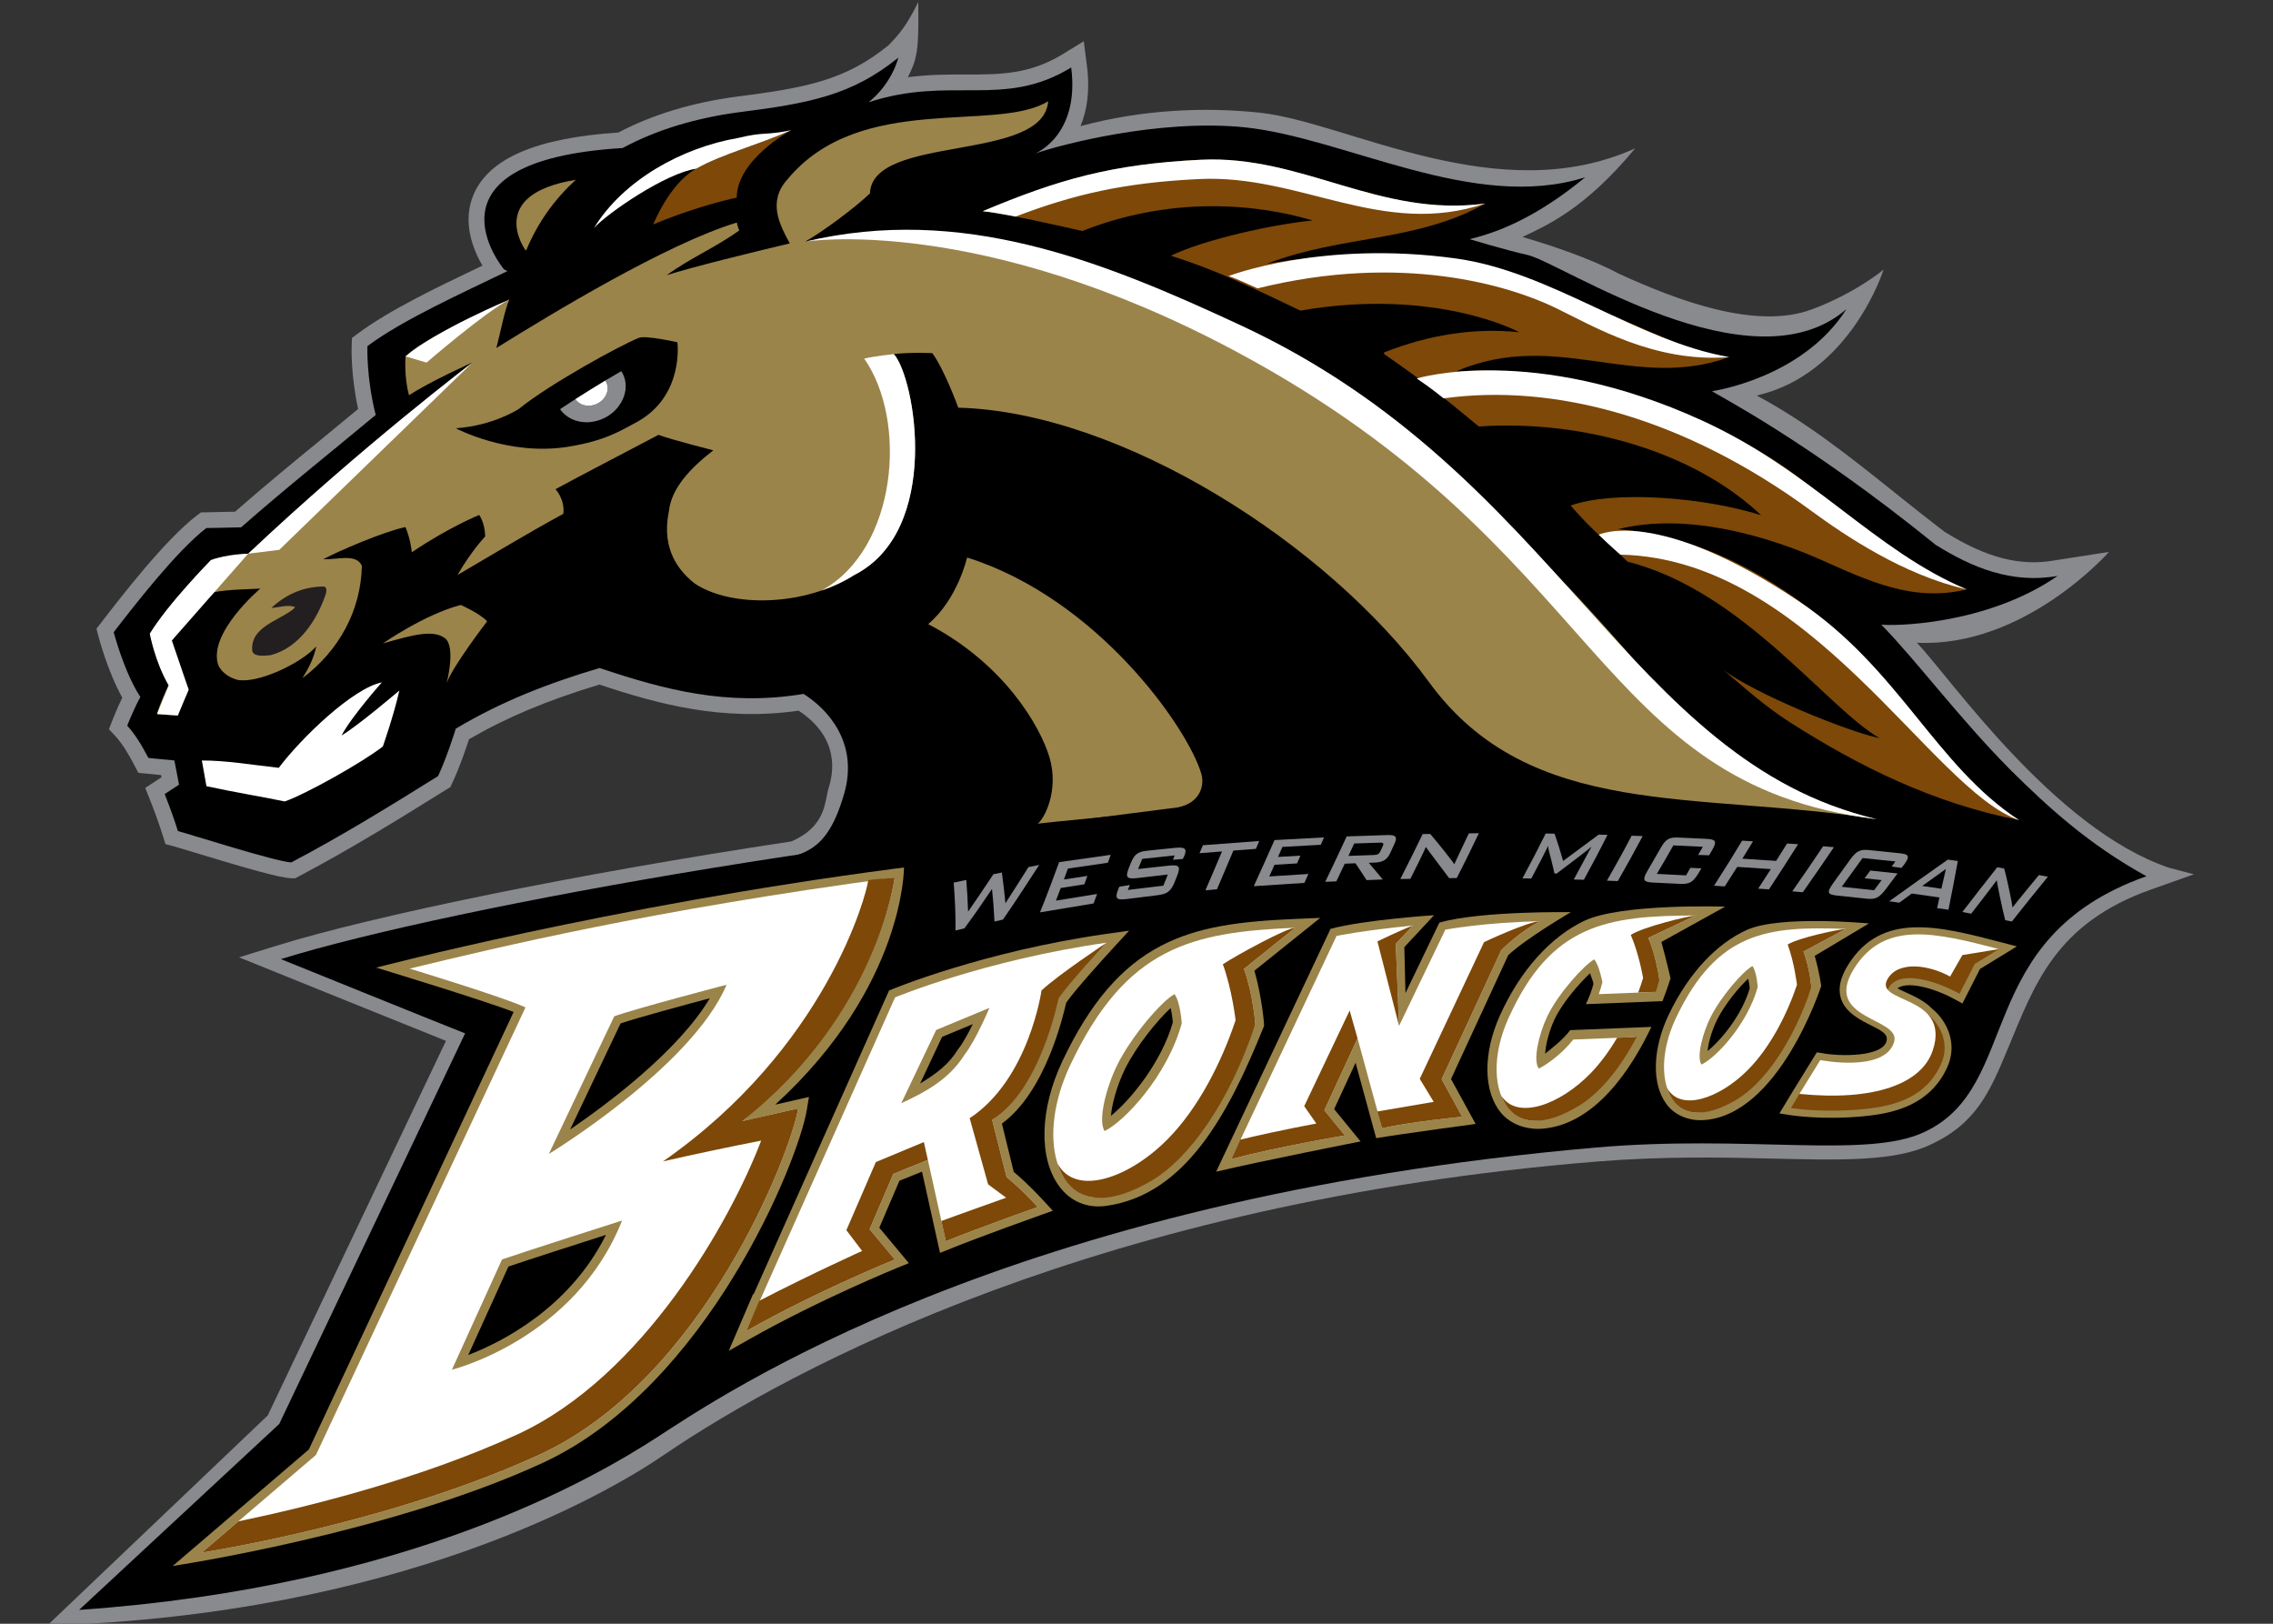 <?xml version="1.0" encoding="UTF-8" standalone="no"?>
<!-- Created with Inkscape (http://www.inkscape.org/) -->

<svg
   xmlns:dc="http://purl.org/dc/elements/1.1/"
   xmlns:cc="http://creativecommons.org/ns#"
   xmlns:rdf="http://www.w3.org/1999/02/22-rdf-syntax-ns#"
   xmlns:svg="http://www.w3.org/2000/svg"
   xmlns="http://www.w3.org/2000/svg"
   version="1.1"
   width="280"
   height="200"
   id="svg2"
   xml:space="preserve"><rect width="100%" height="100%" fill="#333333" stroke="none"/><defs
     id="defs6"><clipPath
       id="clipPath644"><path
         d="m 273.989,546 64.61,0 0,45.588 -64.61,0 0,-45.588 z"
         id="path646" /></clipPath><clipPath
       id="clipPath850"><path
         d="m 449,544 72,0 0,48.001 -72,0 0,-48.001 z"
         id="path852" /></clipPath></defs><g
     transform="matrix(1.25,0,0,-1.25,-473.965,810)"
     id="g10"><g
       transform="matrix(3.333,0,0,3.333,-1126.907,-1325.334)"
       id="g5146"><g
         transform="translate(515.986,566.41)"
         id="g854"><path
           d="M 0,0 C -3.386,1.155 -6.451,5.608 -7.439,6.647 -4.252,6.498 -1.76,9.332 -1.76,9.332 L -3.361,9.083 c -1.023,-0.185 -2.03,0.076 -3.261,0.845 -0.504,0.383 -1.003,0.782 -1.486,1.168 -1.273,1.02 -2.588,2.07 -4.068,2.86 2.785,0.639 3.751,3.722 3.751,3.722 -10e-4,0 -0.81,-0.685 -2.116,-1.174 -1.652,-0.618 -3.978,0.26 -5.714,1.055 -0.818,0.44 -1.948,0.821 -2.846,1.085 0.708,0.339 1.844,0.82 3.332,2.62 -4.049,-1.834 -8.507,0.776 -11.093,1.053 -1.598,0.171 -3.452,0.104 -5.308,-0.397 0.185,0.443 0.288,1.028 0.189,1.794 l -0.092,0.716 -0.615,-0.378 c -0.993,-0.608 -1.87,-0.607 -2.886,-0.605 -0.52,0.001 -1.082,0.001 -1.7,-0.081 0.103,0.219 0.205,0.385 0.267,0.783 0.065,0.416 0.039,1.441 0.039,1.441 0,0 -0.132,-0.29 -0.35,-0.636 -0.219,-0.346 -0.533,-0.647 -0.533,-0.647 -1.252,-1.014 -2.385,-1.25 -4.499,-1.516 -1.312,-0.176 -2.481,-0.533 -3.484,-1.059 -2.417,-0.16 -3.818,-0.759 -4.279,-1.83 -0.349,-0.811 -0.016,-1.63 0.26,-2.105 l -0.116,-0.056 c -1.235,-0.59 -2.634,-1.259 -3.562,-1.949 l -0.179,-0.133 -0.009,-0.223 c -0.002,-0.037 -0.032,-0.849 0.19,-1.878 l -1.076,-0.888 c -0.854,-0.699 -1.663,-1.363 -2.562,-2.148 l -0.856,-0.018 -0.153,-0.003 c -0.002,0 -0.124,-0.093 -0.124,-0.093 -0.938,-0.721 -2.212,-2.371 -2.824,-3.164 l -0.14,-0.181 0.057,-0.222 c 0.012,-0.046 0.272,-1.04 0.706,-1.816 C -60.66,4.697 -60.784,4.38 -60.79,4.363 l -0.106,-0.272 0.199,-0.215 c 0.166,-0.178 0.357,-0.472 0.553,-0.85 L -60.027,2.8 -59.774,2.776 -59.353,2.735 -59.341,2.67 -59.503,2.564 -59.823,2.355 -59.681,2 c 0.141,-0.354 0.276,-0.73 0.379,-1.06 l 0.077,-0.247 0.25,-0.065 c 0.074,-0.02 0.315,-0.093 0.593,-0.178 1.6,-0.486 2.53,-0.752 2.86,-0.764 l 0.125,-0.005 0.111,0.058 c 1.5,0.79 2.922,1.666 4.368,2.569 l 0.117,0.072 0.058,0.124 c 0.207,0.436 0.401,1.006 0.493,1.29 1.11,0.646 2.313,1.15 3.855,1.616 1.744,-0.579 3.636,-1.094 5.891,-0.771 1.238,-0.816 1.02,-1.861 0.892,-2.27 -0.13,-0.414 -0.061,-1.141 -1.107,-1.596 -6.395,-0.965 -12.375,-2.2 -15.217,-3.082 l -1.112,-0.345 c 0,0 4.727,-1.913 6.117,-2.469 l -5.27,-11.075 -6.521,-6.212 c 10.399,0.329 16.507,3.867 18.22,5.035 3.806,2.595 12.976,7.5 27.614,8.685 1.918,0.155 3.647,0.125 5.174,0.087 2.018,-0.049 3.611,-0.088 4.658,0.403 1.38,0.633 1.775,1.572 2.315,2.867 0.778,1.869 1.398,3.683 4.226,4.685 L 0.751,-0.199 0,0 z"
           id="path856"
           style="fill:#898a8e;fill-opacity:1;fill-rule:nonzero;stroke:none" /></g><path
         d="m 482.473,587.519 c 0,0 1.329,0.526 1.068,2.545 -1.999,-1.225 -3.546,-0.229 -5.99,-1.028 0.71,0.572 0.878,1.318 0.878,1.318 -1.361,-1.102 -2.6,-1.348 -4.735,-1.616 -1.18,-0.159 -2.37,-0.49 -3.416,-1.055 -6.197,-0.377 -3.507,-3.587 -3.507,-3.587 l 0.101,-0.052 c -1.303,-0.633 -3.078,-1.428 -4.139,-2.217 0,0 -0.038,-0.924 0.245,-2.035 -1.446,-1.203 -2.595,-2.108 -3.98,-3.323 -0.405,-0.011 -1.028,-0.021 -1.028,-0.021 -0.88,-0.677 -2.147,-2.312 -2.739,-3.079 0,0 0.305,-1.178 0.788,-1.915 -0.203,-0.372 -0.388,-0.849 -0.388,-0.849 0.215,-0.231 0.428,-0.572 0.626,-0.954 l 0.768,-0.074 0.138,-0.716 -0.425,-0.278 c 0.163,-0.407 0.298,-0.795 0.391,-1.093 0.326,-0.085 2.907,-0.91 3.353,-0.927 1.479,0.778 2.893,1.649 4.339,2.551 0.268,0.567 0.524,1.402 0.524,1.402 1.339,0.801 2.731,1.343 4.252,1.794 1.89,-0.633 3.767,-1.142 6.031,-0.766 0.711,-0.446 1.645,-1.449 1.195,-2.972 -0.592,-2.006 -1.37,-1.781 -3.176,-2.167 -0.214,-0.199 -1.177,-2.243 -1.192,-2.492 20.415,6.195 25.185,-1.133 42.877,2.241 -1.722,0.952 -2.896,2.035 -3.992,3.116 -1.554,1.566 -2.769,3.217 -3.848,4.325 0.277,-0.048 3.079,-0.039 5.216,1.438 -1.357,-0.245 -2.547,0.254 -3.609,0.92 -3.799,3.08 -6.399,4.392 -6.608,4.541 10e-4,0 2.668,0.375 3.972,2.426 -2.813,-2.435 -8.435,1.384 -9.438,1.604 -0.566,0.123 -1.706,0.465 -1.706,0.465 1.23,0.289 2.35,0.951 3.422,1.83 -3.3,-1.048 -7.118,1.181 -10.091,1.478 -2.523,0.251 -5.442,-0.519 -6.177,-0.778"
         id="path860"
         style="fill:#000000;fill-opacity:1;fill-rule:nonzero;stroke:none" /><path
         d="m 501.38,571.144 c -2.73,3.264 -5.382,6.127 -9.339,9.102 -3.985,2.941 -11.904,5.455 -16.367,4.67 0.477,0.26 1.49,1.012 1.917,1.426 0.072,1.761 5.137,0.901 5.27,2.726 -1.522,-0.95 -5.551,0.29 -7.708,-2.31 -0.601,-0.663 -0.225,-1.353 0.068,-1.894 -1.178,-0.282 -2.871,-0.694 -3.638,-0.941 0.686,0.505 1.446,0.818 2.143,1.324 0,0 -0.058,0.143 -0.071,0.233 -2.091,-0.637 -5.459,-2.684 -7.11,-3.709 0.112,0.41 0.239,1.109 0.383,1.431 -0.96,-0.482 -2.61,-1.202 -3.067,-1.679 0,0 -0.053,-0.585 0.102,-1.15 0.614,0.406 1.879,0.973 1.879,0.973 -0.012,-0.01 -6.635,-5.655 -6.636,-5.656 -0.373,-0.055 -0.72,-0.073 -1.102,-0.19 -0.556,-0.596 -1.265,-1.357 -1.805,-2.176 0.194,-0.738 0.297,-1.05 0.558,-1.526 -0.091,-0.171 -0.278,-0.592 -0.345,-0.848 0,0 0.429,-0.046 0.616,-0.042 0.086,0.329 0.26,0.597 0.319,0.762 -0.165,0.433 -0.522,1.08 -0.498,1.454 0.278,0.428 0.91,1.076 1.247,1.428 0.462,0.084 0.981,0.084 1.369,0.106 0,0 -1.585,-1.342 -1.235,-2.28 0.112,-0.215 0.319,-0.35 0.554,-0.417 0.607,-0.124 1.898,0.493 2.336,0.988 -0.071,-0.344 -0.221,-0.638 -0.407,-0.938 1.091,0.818 1.728,2.013 1.756,3.319 -0.162,0.373 -0.713,0.182 -1.144,0.195 0.484,0.257 1.781,0.813 2.431,0.952 0,0 0.14,-0.298 0.19,-0.745 1.095,0.74 1.991,1.102 1.991,1.102 -0.001,-10e-4 0.169,-0.215 0.178,-0.635 0,0 -0.412,-0.429 -0.818,-1.139 1.166,0.68 2.031,1.211 3.128,1.808 0.056,0.424 -0.23,0.729 -0.23,0.729 0.678,0.373 2.367,1.245 3.044,1.606 0.417,-0.154 1.622,-0.456 1.621,-0.457 -0.713,-0.552 -1.241,-1.138 -1.313,-1.8 -0.187,-0.906 0.094,-1.614 0.766,-2.14 1.088,-0.722 3.259,-0.672 4.71,0.252 2.592,1.313 1.813,5.814 1.175,6.533 0.532,0.061 1.138,0.027 1.138,0.027 0.369,-0.507 0.767,-1.612 0.767,-1.612 4.797,-0.124 10.924,-4.01 13.92,-8.115 2.996,-4.104 7.904,-3.209 13.229,-4.05 -2.709,0.654 -5.221,2.342 -5.972,3.303"
         id="path864"
         style="fill:#9b844a;fill-opacity:1;fill-rule:nonzero;stroke:none" /><path
         d="m 495.785,586.041 c -2.032,-1.145 -4.281,-0.932 -6.454,-1.781 7.004,1.236 11.156,-2.553 13.666,-2.758 -2.794,-1.015 -5.1,0.829 -8.045,-0.407 -0.001,-0.006 -0.002,-0.013 -0.003,-0.019 2.32,0.19 7.018,-0.693 10.338,-3.312 1.637,-1.403 2.958,-2.404 4.734,-3.131 -1.603,-0.383 -2.903,0.254 -4.348,0.893 -1.445,0.637 -3.892,1.411 -5.964,0.887 2.752,-0.207 5.286,-1.805 6.942,-3.491 1.178,-1.181 1.972,-2.876 3.359,-3.967 0.478,-0.484 1.013,-0.783 1.558,-1.143 -2.546,0.506 -4.707,1.573 -6.793,2.904 -0.698,0.447 -1.311,0.992 -1.956,1.544 0.913,-0.701 3.671,-1.827 4.624,-2.024 -1.573,0.909 -4.065,4.37 -7.449,5.216 -0.763,0.733 -1.007,0.888 -1.687,1.661 1.249,0.449 3.894,0.261 5.632,-0.285 -1.998,1.903 -5.336,2.83 -8.345,2.622 -1.083,0.901 -1.657,1.35 -2.805,2.146 0.003,0.016 0.006,0.032 0.009,0.048 1.299,0.509 2.657,0.736 3.987,0.593 0.007,0.009 -2.474,1.332 -6.465,0.639 -1.329,0.627 -2.372,1.161 -3.832,1.623 1.006,0.488 3.053,0.933 4.19,1.042 -0.884,0.266 -3.635,0.941 -6.809,-0.311 -0.607,0.14 -2.314,0.525 -2.946,0.584 2.217,0.93 3.8,1.394 6.454,1.522 3,0.145 5.269,-1.713 8.408,-1.295"
         id="path868"
         style="fill:#7d4808;fill-opacity:1;fill-rule:nonzero;stroke:none" /><g
         transform="translate(461.498,574.486)"
         id="g870"><path
           d="m 0,0 c -0.247,-0.719 -0.757,-1.568 -1.625,-1.796 -0.179,-0.019 -0.522,-0.058 -0.546,0.136 -0.057,0.685 0.739,0.863 1.198,1.212 0.023,0.022 0.049,0.046 0.071,0.068 -0.173,0.096 -0.498,-0.011 -0.702,-0.019 0.416,0.389 0.928,0.629 1.54,0.632 C 0.016,0.232 0.045,0.145 0,0"
           id="path872"
           style="fill:#231f20;fill-opacity:1;fill-rule:nonzero;stroke:none" /></g><g
         transform="translate(463.16,571.885)"
         id="g874"><path
           d="M 0,0 C 0,0 -0.892,-1.002 -1.192,-1.569 -0.71,-1.287 0.517,-0.24 0.517,-0.24 0.352,-0.976 0.029,-1.894 0.029,-1.894 -0.599,-2.384 -2.284,-3.32 -2.872,-3.52 c -0.532,0.114 -1.532,0.28 -2.315,0.451 -0.043,0.225 -0.136,0.76 -0.136,0.76 0.701,0.003 1.427,-0.122 2.274,-0.217 C -2.382,-1.64 -0.851,-0.166 0,0"
           id="path876"
           style="fill:#ffffff;fill-opacity:1;fill-rule:nonzero;stroke:none" /></g><path
         d="m 463.189,573.036 c 0,0 1.238,0.864 2.304,1.138 0,0 0.569,-0.25 0.779,-0.484 0,0 -1.021,-1.327 -1.198,-1.83 0,0 0.289,1.097 -0.059,1.339 -0.347,0.242 -0.897,0.106 -1.826,-0.163"
         id="path880"
         style="fill:#9b844a;fill-opacity:1;fill-rule:nonzero;stroke:none" /><path
         d="m 487.389,569.182 c 0.093,-0.302 0.002,-0.853 -0.697,-0.993 -0.812,-0.104 -3.391,-0.433 -4.205,-0.537 0.287,0.174 0.692,1.073 0.415,2.007 -0.276,0.935 -1.348,2.781 -3.59,3.949 0.872,0.732 1.151,1.969 1.151,1.969 3.862,-1.215 6.535,-5.052 6.926,-6.395"
         id="path884"
         style="fill:#9b844a;fill-opacity:1;fill-rule:nonzero;stroke:none" /><path
         d="m 471.898,581.94 c 0,0 -0.939,0.214 -1.139,0.131 -0.547,-0.218 -2.622,-1.353 -3.538,-2.092 -0.007,-0.006 -0.011,-0.009 -0.011,-0.009 0,0 -0.748,-0.495 -1.864,-0.572 0,0 1.557,-0.831 3.322,-0.546 1.062,0.172 1.511,0.447 2.025,0.727 1.414,0.77 1.205,2.361 1.205,2.361"
         id="path888"
         style="fill:#000000;fill-opacity:1;fill-rule:nonzero;stroke:none" /><g
         transform="translate(475.674,584.916)"
         id="g890"><path
           d="M 0,0 C 0,0 5.137,0.837 12.795,-3.277 23.667,-9.12 23.287,-16.035 31.678,-17.075 24.28,-15.311 22.325,-6.869 12.888,-2.478 8.75,-0.552 4.63,1.097 0,0"
           id="path892"
           style="fill:#ffffff;fill-opacity:1;fill-rule:nonzero;stroke:none" /></g><g
         transform="translate(456.299,573.324)"
         id="g894"><path
           d="M 0,0 C 0,0 0.142,-0.808 0.558,-1.526 L 0.213,-2.374 0.829,-2.416 1.148,-1.654 0.651,-0.2 2.908,2.366 c 0,0 -0.636,-0.011 -1.102,-0.19 C 1.806,2.176 0.523,0.871 0,0"
           id="path896"
           style="fill:#ffffff;fill-opacity:1;fill-rule:nonzero;stroke:none" /></g><g
         transform="translate(459.206,575.69)"
         id="g898"><path
           d="M 0,0 0.921,0.114 6.636,5.656 C 6.636,5.656 3.364,3.177 0,0"
           id="path900"
           style="fill:#ffffff;fill-opacity:1;fill-rule:nonzero;stroke:none" /></g><g
         transform="translate(463.861,581.523)"
         id="g902"><path
           d="m 0,0 0.619,-0.183 c 0,0 1.744,1.504 2.449,1.862 C 3.068,1.679 0.899,0.774 0,0"
           id="path904"
           style="fill:#ffffff;fill-opacity:1;fill-rule:nonzero;stroke:none" /></g><path
         d="m 471.183,585.425 c 0,0 0.468,1.171 1.216,1.615 0.747,0.444 1.874,0.728 2.864,1.17 0,0 -1.606,-0.864 -1.611,-1.995 0,0 -1.05,-0.202 -2.469,-0.79"
         id="path908"
         style="fill:#7d4808;fill-opacity:1;fill-rule:evenodd;stroke:none" /><g
         transform="translate(475.263,588.21)"
         id="g910"><path
           d="m 0,0 c -0.819,-0.166 -0.766,-0.035 -1.572,-0.23 -1.656,-0.284 -3.394,-1.245 -4.26,-2.662 0.402,0.445 2.13,1.626 3.022,1.753 C -2.063,-0.713 -0.967,-0.432 0,0"
           id="path912"
           style="fill:#ffffff;fill-opacity:1;fill-rule:nonzero;stroke:none" /></g><path
         d="m 512.992,566.709 c -0.701,0.064 -1.426,0.13 -2.087,0.248 -6.493,1.173 -14.146,1.604 -22.131,1.246 -9.355,-0.42 -23.52,-2.921 -28.601,-4.499 0,0 4.62,-1.87 5.448,-2.195 l -5.496,-11.548 -5.917,-5.497 c 9.749,0.678 15.234,3.908 17.068,5.09 1.833,1.181 10.303,7.059 27.786,8.58 4.457,0.388 7.995,-0.344 9.691,0.452 2.941,1.349 1.394,5.73 6.579,7.568 0,0 -1.414,0.471 -2.34,0.555"
         id="path916"
         style="fill:#000000;fill-opacity:1;fill-rule:evenodd;stroke:none" /><g
         transform="translate(480.067,565.965)"
         id="g918"><path
           d="M 0,0 C 0.126,0.027 0.246,0.052 0.373,0.08 0.397,-0.235 0.416,-0.53 0.426,-0.858 0.7,-0.467 0.93,-0.117 1.174,0.248 1.259,0.266 1.34,0.282 1.424,0.299 1.466,-0.004 1.5,-0.291 1.53,-0.61 1.777,-0.23 1.987,0.108 2.211,0.459 2.319,0.481 2.421,0.501 2.528,0.523 2.185,0 1.859,-0.515 1.456,-1.093 1.372,-1.112 1.29,-1.131 1.206,-1.15 1.191,-0.816 1.167,-0.512 1.133,-0.187 0.871,-0.576 0.619,-0.945 0.315,-1.354 0.227,-1.374 0.142,-1.394 0.054,-1.414 0.06,-0.924 0.036,-0.473 0,0"
           id="path920"
           style="fill:#898a8e;fill-opacity:1;fill-rule:nonzero;stroke:none" /></g><g
         transform="translate(483.185,566.571)"
         id="g922"><path
           d="M 0,0 C 0.525,0.075 1.002,0.143 1.525,0.216 1.496,0.137 1.47,0.061 1.441,-0.018 1.036,-0.076 0.667,-0.13 0.259,-0.19 0.22,-0.3 0.181,-0.404 0.141,-0.513 c 0.239,0.037 0.455,0.07 0.694,0.106 -0.03,-0.084 -0.06,-0.164 -0.09,-0.248 -0.237,-0.037 -0.462,-0.073 -0.698,-0.11 -0.048,-0.127 -0.092,-0.244 -0.142,-0.373 0.419,0.068 0.8,0.13 1.218,0.197 C 1.087,-1.037 1.052,-1.127 1.017,-1.222 0.475,-1.311 -0.02,-1.393 -0.567,-1.485 -0.35,-0.956 -0.179,-0.482 0,0"
           id="path924"
           style="fill:#898a8e;fill-opacity:1;fill-rule:nonzero;stroke:none" /></g><g
         transform="translate(485.64,566.667)"
         id="g926"><path
           d="M 0,0 C -0.04,-0.101 -0.079,-0.198 -0.12,-0.3 0.196,-0.265 0.484,-0.232 0.8,-0.198 1.085,-0.17 1.143,-0.214 1.038,-0.49 1.011,-0.556 0.986,-0.62 0.96,-0.686 0.846,-0.964 0.738,-1.038 0.449,-1.075 0.132,-1.114 -0.157,-1.15 -0.475,-1.189 c -0.29,-0.033 -0.342,0.019 -0.227,0.306 0.006,0.014 0.026,0.049 0.031,0.062 0,0 0.201,0.033 0.308,0.049 0,0 -0.038,-0.087 -0.062,-0.146 0.362,0.044 0.691,0.083 1.052,0.126 0.044,0.111 0.087,0.217 0.131,0.329 -0.317,-0.037 -0.606,-0.069 -0.923,-0.106 -0.287,-0.031 -0.339,0.021 -0.231,0.296 0.021,0.052 0.041,0.102 0.062,0.155 0.112,0.268 0.211,0.33 0.494,0.361 C 0.441,0.272 0.71,0.299 0.99,0.328 1.259,0.353 1.341,0.305 1.239,0.073 1.235,0.064 1.201,-0.003 1.201,-0.003 L 0.909,-0.026 c 0,0 0.032,0.075 0.052,0.128 C 0.632,0.068 0.33,0.035 0,0"
           id="path928"
           style="fill:#898a8e;fill-opacity:1;fill-rule:nonzero;stroke:none" /></g><g
         transform="translate(487.851,565.769)"
         id="g930"><path
           d="m 0,0 c -0.116,-0.011 -0.226,-0.021 -0.341,-0.031 0.179,0.41 0.331,0.773 0.49,1.149 C -0.076,1.1 -0.291,1.084 -0.516,1.066 -0.482,1.146 -0.449,1.222 -0.415,1.302 0.157,1.345 0.678,1.384 1.249,1.427 1.217,1.348 1.186,1.274 1.153,1.195 0.924,1.178 0.715,1.162 0.486,1.144 0.328,0.77 0.177,0.408 0,0"
           id="path932"
           style="fill:#898a8e;fill-opacity:1;fill-rule:nonzero;stroke:none" /></g><g
         transform="translate(489.553,567.223)"
         id="g934"><path
           d="M 0,0 C 0.502,0.027 0.96,0.052 1.463,0.079 1.431,0.005 1.401,-0.065 1.368,-0.139 0.979,-0.161 0.624,-0.181 0.235,-0.202 0.191,-0.302 0.148,-0.398 0.103,-0.498 0.328,-0.485 0.542,-0.472 0.767,-0.46 0.732,-0.538 0.699,-0.612 0.665,-0.69 0.44,-0.703 0.225,-0.716 0,-0.73 -0.052,-0.846 -0.103,-0.958 -0.155,-1.075 0.236,-1.051 0.611,-1.026 1.002,-1.002 0.962,-1.091 0.924,-1.177 0.884,-1.266 0.37,-1.299 -0.099,-1.329 -0.613,-1.363 -0.387,-0.872 -0.196,-0.439 0,0"
           id="path936"
           style="fill:#898a8e;fill-opacity:1;fill-rule:nonzero;stroke:none" /></g><g
         transform="translate(491.687,567.331)"
         id="g938"><path
           d="M 0,0 C 0.417,0.014 0.798,0.026 1.216,0.041 1.441,0.046 1.505,-0.008 1.423,-0.195 1.376,-0.299 1.331,-0.398 1.282,-0.502 1.191,-0.691 1.065,-0.761 0.841,-0.773 0.777,-0.775 0.716,-0.777 0.652,-0.78 0.796,-0.947 0.926,-1.102 1.066,-1.273 0.904,-1.279 0.75,-1.285 0.588,-1.292 0.477,-1.119 0.374,-0.963 0.259,-0.794 0.152,-0.798 0.05,-0.802 -0.057,-0.806 -0.14,-0.982 -0.218,-1.146 -0.306,-1.328 -0.417,-1.333 -0.523,-1.337 -0.634,-1.342 -0.4,-0.859 -0.201,-0.434 0,0 M 0.222,-0.209 C 0.165,-0.333 0.11,-0.452 0.052,-0.576 c 0.256,0.009 0.489,0.017 0.746,0.027 0.105,0.004 0.155,0.021 0.198,0.11 0.025,0.053 0.048,0.104 0.073,0.158 0.039,0.088 0.003,0.1 -0.102,0.097 C 0.715,-0.193 0.474,-0.201 0.222,-0.209"
           id="path940"
           style="fill:#898a8e;fill-opacity:1;fill-rule:nonzero;stroke:none" /></g><g
         transform="translate(493.933,567.401)"
         id="g942"><path
           d="m 0,0 c 0.076,0.001 0.148,0.002 0.224,0.003 0.218,-0.25 0.687,-0.84 0.711,-0.896 0.049,0.116 0.323,0.685 0.431,0.913 0.1,0.002 0.196,0.003 0.296,0.005 C 1.457,-0.41 1.251,-0.828 1.009,-1.3 0.933,-1.301 0.86,-1.302 0.784,-1.304 0.575,-1.018 0.114,-0.423 0.095,-0.382 0.055,-0.486 -0.231,-1.067 -0.363,-1.324 -0.463,-1.326 -0.56,-1.327 -0.66,-1.329 -0.416,-0.853 -0.209,-0.433 0,0"
           id="path944"
           style="fill:#898a8e;fill-opacity:1;fill-rule:nonzero;stroke:none" /></g><g
         transform="translate(497.572,567.418)"
         id="g946"><path
           d="M 0,0 C 0.089,-0.002 0.173,-0.004 0.262,-0.006 0.356,-0.277 0.435,-0.53 0.514,-0.813 0.881,-0.541 1.21,-0.297 1.565,-0.034 1.653,-0.036 1.738,-0.038 1.826,-0.04 1.605,-0.483 1.384,-0.901 1.128,-1.368 1.027,-1.365 0.93,-1.363 0.829,-1.361 0.987,-1.072 1.31,-0.462 1.355,-0.391 1.293,-0.451 0.63,-0.955 0.324,-1.184 0.302,-1.183 0.281,-1.183 0.259,-1.183 0.206,-0.944 0.152,-0.73 0.09,-0.498 0.078,-0.456 0.072,-0.414 0.075,-0.362 0.053,-0.417 -0.27,-1.042 -0.427,-1.332 -0.515,-1.33 -0.6,-1.328 -0.688,-1.326 -0.435,-0.856 -0.217,-0.439 0,0"
           id="path948"
           style="fill:#898a8e;fill-opacity:1;fill-rule:nonzero;stroke:none" /></g><g
         transform="translate(500.113,567.352)"
         id="g950"><path
           d="M 0,0 C 0.11,-0.004 0.214,-0.007 0.325,-0.011 0.089,-0.456 -0.142,-0.874 -0.41,-1.341 -0.519,-1.336 -0.623,-1.333 -0.731,-1.329 -0.464,-0.862 -0.233,-0.445 0,0"
           id="path952"
           style="fill:#898a8e;fill-opacity:1;fill-rule:nonzero;stroke:none" /></g><g
         transform="translate(501.345,567.066)"
         id="g954"><path
           d="m 0,0 c -0.161,-0.286 -0.314,-0.55 -0.488,-0.843 0.297,-0.015 0.568,-0.028 0.865,-0.043 0.058,0.098 0.127,0.222 0.127,0.222 L 0.831,-0.678 C 0.799,-0.731 0.769,-0.782 0.736,-0.836 0.577,-1.095 0.468,-1.148 0.202,-1.138 c -0.278,0.013 -0.543,0.026 -0.82,0.04 -0.266,0.016 -0.303,0.074 -0.152,0.336 0.14,0.237 0.271,0.464 0.405,0.701 0.146,0.253 0.247,0.303 0.517,0.293 C 0.437,0.219 0.697,0.207 0.983,0.193 1.253,0.178 1.296,0.123 1.151,-0.133 1.126,-0.176 1.082,-0.25 1.058,-0.292 l -0.325,0.009 c 0.049,0.085 0.091,0.156 0.139,0.242 C 0.577,-0.028 0.295,-0.014 0,0"
           id="path956"
           style="fill:#898a8e;fill-opacity:1;fill-rule:nonzero;stroke:none" /></g><g
         transform="translate(503.379,567.206)"
         id="g958"><path
           d="M 0,0 C 0.109,-0.007 0.213,-0.013 0.322,-0.02 0.217,-0.194 0.115,-0.36 0.007,-0.533 c 0.337,-0.022 0.661,-0.043 0.999,-0.065 0.11,0.174 0.215,0.34 0.323,0.514 0.11,-0.007 0.215,-0.014 0.325,-0.021 -0.284,-0.454 -0.555,-0.872 -0.86,-1.335 -0.109,0.007 -0.211,0.014 -0.319,0.021 0.13,0.199 0.248,0.38 0.375,0.578 -0.337,0.022 -0.659,0.043 -0.995,0.065 -0.124,-0.195 -0.243,-0.382 -0.369,-0.577 -0.107,0.007 -0.209,0.013 -0.316,0.021 0.289,0.45 0.559,0.881 0.83,1.332"
           id="path960"
           style="fill:#898a8e;fill-opacity:1;fill-rule:nonzero;stroke:none" /></g><g
         transform="translate(505.774,567.04)"
         id="g962"><path
           d="M 0,0 C 0.108,-0.009 0.211,-0.018 0.319,-0.027 0.012,-0.482 -0.277,-0.899 -0.601,-1.36 -0.706,-1.351 -0.807,-1.343 -0.913,-1.333 -0.591,-0.872 -0.304,-0.454 0,0"
           id="path964"
           style="fill:#898a8e;fill-opacity:1;fill-rule:nonzero;stroke:none" /></g><g
         transform="translate(506.94,566.692)"
         id="g966"><path
           d="m 0,0 c -0.207,-0.288 -0.407,-0.563 -0.616,-0.85 0.324,-0.035 0.633,-0.068 0.957,-0.102 0.075,0.101 0.147,0.198 0.223,0.3 -0.173,0.018 -0.33,0.034 -0.503,0.053 0.057,0.077 0.111,0.151 0.168,0.229 C 0.502,-0.399 0.762,-0.426 1.034,-0.455 0.917,-0.612 0.805,-0.762 0.688,-0.919 0.491,-1.178 0.379,-1.227 0.124,-1.202 c -0.306,0.032 -0.599,0.064 -0.905,0.096 -0.254,0.03 -0.282,0.091 -0.095,0.354 0.174,0.239 0.339,0.467 0.51,0.707 0.187,0.257 0.297,0.305 0.558,0.281 C 0.51,0.203 0.8,0.173 1.118,0.14 1.37,0.111 1.408,0.052 1.226,-0.198 L 1.151,-0.291 0.86,-0.252 c 0.038,0.051 0.074,0.099 0.111,0.151 C 0.638,-0.066 0.334,-0.035 0,0"
           id="path968"
           style="fill:#898a8e;fill-opacity:1;fill-rule:nonzero;stroke:none" /></g><g
         transform="translate(509.462,566.646)"
         id="g970"><path
           d="M 0,0 C 0.1,-0.014 0.195,-0.028 0.295,-0.041 0.206,-0.535 0.117,-0.987 0.018,-1.483 c -0.114,0.016 -0.222,0.032 -0.336,0.048 0.024,0.107 0.046,0.209 0.069,0.315 -0.276,0.04 -0.541,0.078 -0.817,0.117 -0.125,-0.092 -0.244,-0.18 -0.369,-0.271 -0.101,0.014 -0.198,0.028 -0.299,0.042 C -1.143,-0.807 -0.602,-0.422 0,0 m -0.191,-0.861 c 0.045,0.197 0.089,0.386 0.133,0.583 -0.241,-0.172 -0.461,-0.329 -0.7,-0.502 0.195,-0.028 0.373,-0.053 0.567,-0.081"
           id="path972"
           style="fill:#898a8e;fill-opacity:1;fill-rule:nonzero;stroke:none" /></g><g
         transform="translate(510.923,566.42)"
         id="g974"><path
           d="m 0,0 c 0.069,-0.013 0.134,-0.025 0.203,-0.038 0.095,-0.325 0.247,-1.088 0.248,-1.152 0.083,0.115 0.588,0.724 0.78,0.959 0.09,-0.016 0.176,-0.032 0.265,-0.05 -0.372,-0.454 -0.705,-0.868 -1.064,-1.323 -0.067,0.013 -0.13,0.025 -0.197,0.038 -0.092,0.341 -0.248,1.132 -0.251,1.181 -0.073,-0.108 -0.568,-0.746 -0.755,-0.988 -0.089,0.017 -0.173,0.032 -0.262,0.049 C -0.682,-0.868 -0.359,-0.454 0,0"
           id="path976"
           style="fill:#898a8e;fill-opacity:1;fill-rule:nonzero;stroke:none" /></g><path
         d="m 478.598,566.414 -0.31,-0.041 c -8.424,-1.108 -15.295,-2.921 -15.295,-2.921 0,0 3.165,-0.962 4.063,-1.311 l -6.056,-12.936 -4.025,-3.443 c 0,0 6.465,0.971 10.954,3.054 4.857,2.254 7.549,8.925 7.796,10.431 l 0.063,0.381 -0.996,-0.226 c 3.829,3.499 3.806,7.012 3.806,7.012 m -8.38,-4.612 c 0.508,0.172 1.864,0.538 2.638,0.744 -0.924,-1.551 -3,-3.106 -4.129,-3.879 l 1.491,3.135 z m -3.316,-7.187 c 0.593,0.201 2.073,0.676 2.884,0.936 -1.087,-2.176 -3.105,-3.18 -4.072,-3.552 l 1.188,2.616 z"
         id="path980"
         style="fill:#9b844a;fill-opacity:1;fill-rule:nonzero;stroke:none" /><path
         d="m 490.905,564.923 -0.753,-0.032 c -1.64,-0.071 -2.874,-0.229 -3.957,-0.794 -1.178,-0.614 -2.103,-1.697 -2.913,-3.407 -0.671,-1.417 -0.709,-2.868 -0.098,-3.698 0.335,-0.456 0.832,-0.663 1.399,-0.583 2.343,0.331 3.616,2.73 4.642,5.273 l 0.017,0.041 0.002,0.043 c 0.002,0.041 -0.068,0.84 -0.285,1.596 l 1.946,1.561 z m -4.358,-3.09 c -0.344,-1.2 -1.265,-2.304 -1.83,-2.763 0.028,0.349 0.179,0.906 0.419,1.392 0.332,0.67 0.952,1.434 1.346,1.795 0.033,-0.139 0.056,-0.3 0.065,-0.424"
         id="path984"
         style="fill:#9b844a;fill-opacity:1;fill-rule:nonzero;stroke:none" /><path
         d="m 498.317,565.092 c 0,0 -2.649,0.043 -3.889,-0.308 l -1.003,-2.084 -0.034,1.358 0.88,0.944 c 0,0 -2.074,-0.135 -3.062,-0.404 l -3.382,-7.179 c 1.349,0.32 4.271,0.895 4.271,0.895 l -0.782,0.955 0.634,1.371 0.609,-2.23 c 0.789,0.133 2.94,0.421 2.94,0.421 l -0.727,1.328 1.692,3.662 c 0.55,0.514 1.853,1.271 1.853,1.271"
         id="path988"
         style="fill:#9b844a;fill-opacity:1;fill-rule:nonzero;stroke:none" /><g
         transform="translate(475.469,559.29)"
         id="g990"><path
           d="m 0,0 c -0.211,-1.286 -2.78,-7.996 -7.649,-10.238 -4.429,-2.039 -9.984,-2.894 -9.984,-2.894 l 3.375,2.887 6.195,13.232 c -0.656,0.305 -3.425,1.146 -3.425,1.146 2.605,0.628 7.163,1.734 14.342,2.693 0,0 -0.455,-3.793 -4.509,-7.203 L 0,0 z m -2.117,3.656 c 0,0 -2.735,-0.715 -3.322,-0.934 l -1.934,-4.069 c 0,0 4.227,2.569 5.256,5.003 m -3.09,-6.971 c 0,0 -2.847,-0.907 -3.55,-1.15 l -1.481,-3.26 c 0,0 3.641,0.9 5.031,4.41"
           id="path992"
           style="fill:#ffffff;fill-opacity:1;fill-rule:nonzero;stroke:none" /></g><path
         d="m 483.394,562.414 c 0.211,0.317 1.05,1.25 1.368,1.595 l 0.492,0.536 -0.699,-0.099 c -3.605,-0.515 -6.284,-1.623 -6.31,-1.634 l -0.09,-0.037 -0.041,-0.093 -3.959,-8.877 -0.023,-0.012 c 0,0 -0.036,-0.085 -0.036,-0.085 l -0.383,-0.893 -0.296,-0.692 0.632,0.357 c 2.068,1.168 4.341,2.092 4.364,2.102 l 0.328,0.133 -0.232,0.279 -0.641,0.768 0.595,1.389 0.667,0.269 0.469,-2.115 0.064,-0.287 0.26,0.105 c 0.972,0.393 2.69,1.004 2.707,1.01 l 0.369,0.131 -0.272,0.294 c -0.429,0.465 -0.753,0.747 -0.885,0.856 l -0.349,1.427 c 1.3,0.949 1.814,3.204 1.901,3.573 m -3.671,-1.01 0.909,0.377 c -0.132,-0.266 -0.291,-0.561 -0.433,-0.741 l -0.008,-0.011 -0.008,-0.011 c -0.257,-0.409 -0.574,-0.667 -1.108,-0.992 l 0.648,1.378 z"
         id="path996"
         style="fill:#9b844a;fill-opacity:1;fill-rule:nonzero;stroke:none" /><g
         transform="translate(473.935,552.708)"
         id="g998"><path
           d="m 0,0 4.399,9.864 c 0,0 2.636,1.101 6.253,1.618 0,0 -1.209,-1.285 -1.428,-1.649 0,0 -0.525,-2.674 -1.954,-3.588 L 7.698,4.551 c 0,0 0.374,-0.289 0.92,-0.881 0,0 -1.729,-0.614 -2.717,-1.014 L 5.369,5.058 4.348,4.647 3.646,3.009 4.391,2.115 C 4.391,2.115 2.106,1.189 0,0 M 6.451,8.166 C 6.784,8.59 7.189,9.554 7.189,9.554 L 5.614,8.901 4.582,6.735 c 0.716,0.332 1.411,0.704 1.869,1.431"
           id="path1000"
           style="fill:#ffffff;fill-opacity:1;fill-rule:nonzero;stroke:none" /></g><path
         d="m 478.282,557.355 1.021,0.412 -0.118,0.528 -1.419,-0.591 -0.872,-2.014 0.466,-0.614 c 0,0 -1.436,-0.645 -3.043,-1.474 l -0.383,-0.894 c 2.106,1.19 4.392,2.115 4.392,2.115 l -0.745,0.894 0.701,1.638 z"
         id="path1004"
         style="fill:#7d4808;fill-opacity:1;fill-rule:nonzero;stroke:none" /><g
         transform="translate(490.164,564.631)"
         id="g1006"><path
           d="m 0,0 c -3.057,-0.132 -4.991,-0.555 -6.647,-4.053 -1.025,-2.164 -0.392,-4.114 1.03,-3.913 1.975,0.28 3.229,2.119 4.438,5.114 0,0 -0.063,0.887 -0.337,1.635 L 0,0 z m -3.354,-2.827 c -0.429,-1.559 -1.701,-2.906 -2.281,-3.183 -0.209,0.325 0.061,1.321 0.375,1.956 0.421,0.85 1.311,1.885 1.693,2.092 0.177,-0.246 0.213,-0.865 0.213,-0.865"
           id="path1008"
           style="fill:#ffffff;fill-opacity:1;fill-rule:nonzero;stroke:none" /></g><path
         d="m 490.164,564.631 c -0.265,-0.011 -1.705,-0.795 -2.139,-1.079 0.274,-0.748 0.377,-1.654 0.377,-1.654 -0.412,-1.236 -1.095,-2.593 -2.007,-3.516 -1.15,-1.164 -2.731,-1.708 -3.258,-0.72 0.425,-1.337 1.638,-1.188 2.777,-0.512 1.14,0.677 2.318,2.353 3.071,4.629 0,0 -0.063,0.887 -0.337,1.635 l 1.516,1.217 z"
         id="path1012"
         style="fill:#7d4808;fill-opacity:1;fill-rule:nonzero;stroke:none" /><g
         transform="translate(488.278,557.794)"
         id="g1014"><path
           d="m 0,0 3.109,6.595 c 0,0 0.743,0.159 2.256,0.307 L 4.86,6.36 4.957,3.935 6.326,6.781 c 0,0 1.247,0.226 2.804,0.245 C 8.544,6.743 7.98,6.177 7.98,6.177 L 6.216,2.359 6.823,1.25 c 0,0 -1.463,-0.141 -2.367,-0.339 L 3.731,3.567 2.747,1.44 3.356,0.697 C 3.356,0.697 1.513,0.391 0,0"
           id="path1016"
           style="fill:#ffffff;fill-opacity:1;fill-rule:nonzero;stroke:none" /></g><path
         d="m 492.008,561.361 -0.233,0.824 -1.344,-2.829 0.359,-0.514 c 0,0 -1,-0.178 -2.25,-0.475 l -0.263,-0.573 c 1.513,0.391 3.357,0.697 3.357,0.697 l -0.609,0.743 0.983,2.127 z"
         id="path1020"
         style="fill:#7d4808;fill-opacity:1;fill-rule:nonzero;stroke:none" /><path
         d="m 492.596,564.227 0.639,-2.497 -0.097,2.425 0.505,0.542 c -0.409,-0.156 -1.047,-0.47 -1.047,-0.47"
         id="path1024"
         style="fill:#7d4808;fill-opacity:1;fill-rule:nonzero;stroke:none" /><path
         d="m 495.749,564.207 -1.902,-4.043 0.413,-0.68 c 0,0 -0.813,-0.141 -1.667,-0.285 l 0.14,-0.494 c 0.905,0.198 2.368,0.339 2.368,0.339 l -0.607,1.109 1.764,3.818 c 0,0 0.564,0.566 1.15,0.849 -0.33,0.013 -1.659,-0.613 -1.659,-0.613"
         id="path1028"
         style="fill:#7d4808;fill-opacity:1;fill-rule:nonzero;stroke:none" /><path
         d="m 511.503,564.08 -0.48,0.125 c -1.813,0.473 -3.524,0.92 -4.513,-0.676 -0.225,-0.364 -0.296,-0.678 -0.217,-0.962 0.123,-0.44 0.579,-0.665 0.945,-0.846 0.36,-0.178 0.442,-0.273 0.415,-0.421 -0.09,-0.493 -1.389,-0.481 -1.933,-0.372 l -0.132,0.02 c 0,0 -0.071,-0.115 -0.071,-0.115 l -0.617,-1 c -10e-4,-0.002 -0.254,-0.42 -0.254,-0.42 l -0.164,-0.27 0.307,-0.05 c 0.04,-0.006 0.997,-0.157 2.231,-0.03 0.866,0.089 1.925,0.334 2.428,1.452 0.304,0.675 0.002,1.344 -0.432,1.707 l -0.002,-0.002 c -0.22,0.238 -0.529,0.38 -0.781,0.494 -0.092,0.042 -0.186,0.085 -0.261,0.127 0.336,0.241 1.186,-0.039 1.737,-0.347 l 0.184,-0.102 0.519,1.02 1.091,0.668 z"
         id="path1032"
         style="fill:#9b844a;fill-opacity:1;fill-rule:nonzero;stroke:none" /><path
         d="m 508.887,562.058 c 0.133,-0.221 0.314,-0.639 0.114,-1.046 -0.434,-0.882 -1.196,-1.114 -2.09,-1.198 -0.683,-0.064 -1.386,-0.095 -1.838,-0.095 l -0.252,-0.418 c 0,0 0.956,-0.154 2.178,-0.029 0.893,0.092 1.816,0.34 2.263,1.331 0.285,0.634 -0.068,1.198 -0.375,1.455"
         id="path1036"
         style="fill:#7d4808;fill-opacity:1;fill-rule:nonzero;stroke:none" /><path
         d="m 481.204,558.952 c 1.432,0.876 1.963,3.581 1.963,3.581 0.219,0.363 1.42,1.656 1.42,1.656 0,0 -1.404,-0.929 -1.923,-1.411 0,0 -0.369,-2.623 -2.124,-3.777 l 0.545,-1.956 0.533,-0.395 c 0,0 -1.517,-0.539 -1.915,-0.689 l 0.132,-0.597 c 0.988,0.4 2.717,1.013 2.717,1.013 -0.546,0.593 -0.92,0.881 -0.92,0.881 l -0.428,1.694 z"
         id="path1040"
         style="fill:#7d4808;fill-opacity:1;fill-rule:nonzero;stroke:none" /><path
         d="m 509.893,563.828 -0.33,-0.545 c -0.583,0.326 -1.534,0.284 -1.842,-0.053 -0.298,-0.326 -0.048,-0.571 -0.043,-0.541 -0.015,0.055 -0.004,0.115 0.043,0.186 0.366,0.551 1.503,0.13 2.086,-0.196 l 0.45,0.883 0.716,0.438 c -0.252,0.066 -1.08,-0.172 -1.08,-0.172"
         id="path1044"
         style="fill:#7d4808;fill-opacity:1;fill-rule:nonzero;stroke:none" /><path
         d="m 478.323,566.116 c -0.361,-0.048 -0.434,-0.026 -0.782,-0.077 -0.044,-0.415 -1.248,-4.961 -6.069,-8.316 0.848,0.196 1.852,0.408 2.903,0.615 -0.906,-2.375 -3.492,-6.975 -7.206,-8.685 -2.89,-1.331 -6.259,-2.157 -8.252,-2.571 l -1.08,-0.924 c 0,0 5.554,0.855 9.983,2.895 4.869,2.241 7.438,8.951 7.649,10.237 l -1.654,-0.376 c 4.001,3.15 4.508,7.202 4.508,7.202"
         id="path1048"
         style="fill:#7d4808;fill-opacity:1;fill-rule:nonzero;stroke:none" /><g
         transform="translate(469.833,580.532)"
         id="g1050"><path
           d="m 0,0 c -0.036,-0.261 -0.277,-0.463 -0.561,-0.468 -0.172,0.001 -0.309,0.076 -0.389,0.196 -0.167,-0.108 -0.317,-0.205 -0.456,-0.297 0.168,-0.238 0.443,-0.386 0.789,-0.388 0.579,0.01 1.071,0.423 1.147,0.958 C 0.554,0.211 0.508,0.395 0.407,0.554 0.248,0.464 0.093,0.373 -0.068,0.277 -0.014,0.198 0.012,0.106 0,0"
           id="path1052"
           style="fill:#898a8e;fill-opacity:1;fill-rule:evenodd;stroke:none" /></g><g
         transform="translate(469.272,580.064)"
         id="g1054"><path
           d="M 0,0 C 0.284,0.005 0.525,0.207 0.561,0.468 0.573,0.574 0.547,0.666 0.493,0.745 0.182,0.558 -0.112,0.374 -0.39,0.196 -0.309,0.076 -0.173,0.001 0,0"
           id="path1056"
           style="fill:#ffffff;fill-opacity:1;fill-rule:evenodd;stroke:none" /></g><g
         transform="translate(494.914,584.418)"
         id="g1058"><path
           d="m 0,0 c -3.967,0.547 -6.718,-0.52 -6.718,-0.52 0.295,-0.099 0.648,-0.276 0.856,-0.364 4.27,1.057 7.437,0.086 8.798,-0.571 1.124,-0.542 2.939,-1.64 5.147,-1.46 C 5.356,-2.444 2.833,-0.39 0,0"
           id="path1060"
           style="fill:#ffffff;fill-opacity:1;fill-rule:evenodd;stroke:none" /></g><g
         transform="translate(502.202,579.624)"
         id="g1062"><path
           d="M 0,0 C -5.021,2.297 -8.444,1.246 -8.444,1.246 -8.028,0.969 -7.648,0.658 -7.648,0.658 -4.395,1.107 -0.554,0.104 3.218,-2.665 4.224,-3.403 5.952,-4.568 7.819,-4.99 5.087,-3.841 3.253,-1.488 0,0"
           id="path1064"
           style="fill:#ffffff;fill-opacity:1;fill-rule:evenodd;stroke:none" /></g><g
         transform="translate(505.039,574.295)"
         id="g1066"><path
           d="M 0,0 C -4.205,2.803 -5.9,1.955 -5.9,1.955 -5.542,1.608 -5.26,1.367 -5.26,1.367 0.381,1.246 3.945,-5.606 6.529,-6.482 4.049,-4.86 2.976,-1.984 0,0"
           id="path1068"
           style="fill:#ffffff;fill-opacity:1;fill-rule:evenodd;stroke:none" /></g><g
         transform="translate(478.298,581.591)"
         id="g1070"><path
           d="M 0,0 C 0,0 -0.575,-0.059 -0.877,-0.134 0.414,-1.97 0.101,-5.77 -2.138,-6.99 c 0.341,0.117 0.667,0.268 0.964,0.457 C 1.417,-5.219 0.638,-0.719 0,0"
           id="path1072"
           style="fill:#ffffff;fill-opacity:1;fill-rule:evenodd;stroke:none" /></g><path
         d="m 467.427,584.657 c 0.347,0.839 0.854,1.528 1.468,2.087 -2.681,-0.434 -1.495,-2.072 -1.495,-2.072 l 0.027,-0.015 z"
         id="path1076"
         style="fill:#9b844a;fill-opacity:1;fill-rule:nonzero;stroke:none" /><path
         d="m 507.129,564.758 c 0,0 -2.621,0.253 -3.608,-0.19 -0.881,-0.396 -1.714,-1.261 -2.305,-2.492 -0.49,-1.019 -0.518,-2.064 -0.073,-2.661 0.244,-0.329 0.655,-0.491 1.071,-0.472 2.256,0.107 3.504,3.966 3.504,3.966 0,0 -0.059,0.427 -0.192,0.891 l 1.603,0.958 z m -3.525,-1.918 c -0.235,-0.804 -0.861,-1.545 -1.246,-1.853 0.02,0.234 0.123,0.608 0.286,0.934 0.226,0.449 0.647,0.962 0.915,1.204 0.022,-0.093 0.038,-0.201 0.045,-0.285"
         id="path1080"
         style="fill:#9b844a;fill-opacity:1;fill-rule:nonzero;stroke:none" /><g
         transform="translate(506.441,564.595)"
         id="g1082"><path
           d="m 0,0 c -2.314,0.092 -3.794,-0.083 -5.003,-2.599 -0.747,-1.557 -0.287,-2.961 0.75,-2.817 1.44,0.201 2.355,1.523 3.237,3.679 0,0 -0.032,0.534 -0.231,1.072 L 0,0 z m -2.601,-1.719 c -0.314,-1.121 -1.241,-2.091 -1.664,-2.29 -0.153,0.235 0.044,0.951 0.274,1.408 0.307,0.611 0.956,1.356 1.235,1.505 0.129,-0.177 0.155,-0.623 0.155,-0.623"
           id="path1084"
           style="fill:#ffffff;fill-opacity:1;fill-rule:nonzero;stroke:none" /></g><path
         d="m 506.441,564.595 c -0.193,-0.008 -1.398,-0.257 -1.715,-0.461 0.199,-0.538 0.275,-1.191 0.275,-1.191 -0.301,-0.889 -0.8,-1.865 -1.466,-2.529 -0.838,-0.837 -1.991,-1.228 -2.375,-0.517 0.309,-0.962 1.194,-0.856 2.024,-0.37 0.832,0.487 1.691,1.693 2.241,3.331 0,0 -0.032,0.534 -0.231,1.072 l 1.247,0.665 z"
         id="path1088"
         style="fill:#7d4808;fill-opacity:1;fill-rule:nonzero;stroke:none" /><path
         d="m 498.295,561.604 c -0.221,-0.298 -0.556,-0.542 -0.739,-0.695 0.012,0.254 0.111,0.664 0.281,1.023 0.234,0.496 0.753,1.08 1.045,1.354 0.029,-0.1 0.09,-0.226 0.101,-0.315 -0.053,-0.205 -0.131,-0.406 -0.223,-0.599 l 2.265,0.09 c 0.158,0.406 0.237,0.676 0.237,0.676 0,0 -0.123,0.543 -0.27,1.073 l 1.885,1.044 c 0,0 -3.075,0.103 -4.169,-0.421 -0.977,-0.467 -1.879,-1.44 -2.491,-2.798 -0.506,-1.124 -0.492,-2.255 0.037,-2.882 0.291,-0.345 0.762,-0.502 1.231,-0.463 1.552,0.132 2.617,1.76 3.211,3.009 l -2.401,-0.096 z"
         id="path1092"
         style="fill:#9b844a;fill-opacity:1;fill-rule:nonzero;stroke:none" /><g
         transform="translate(498.386,561.326)"
         id="g1094"><path
           d="m 0,0 c -0.337,-0.431 -0.792,-0.746 -1.019,-0.859 -0.183,0.247 0.008,1.031 0.246,1.535 0.32,0.676 1.085,1.52 1.393,1.694 C 0.774,2.184 0.862,1.694 0.862,1.694 0.832,1.575 0.796,1.457 0.755,1.342 l 1.663,0.067 c 0.043,0.109 0.087,0.22 0.13,0.334 0,0 -0.081,0.688 -0.33,1.261 L 3.616,3.667 C 0.999,3.664 -0.663,3.41 -1.914,0.633 c -0.775,-1.717 -0.192,-3.216 0.972,-3.014 1.194,0.208 2.037,1.065 2.758,2.454 L 0,0 z"
           id="path1096"
           style="fill:#ffffff;fill-opacity:1;fill-rule:nonzero;stroke:none" /></g><path
         d="m 500.307,562.716 0.52,0.02 c 0.037,0.109 0.073,0.22 0.107,0.333 0,0 -0.081,0.688 -0.33,1.262 l 1.399,0.663 c -0.218,-0.018 -1.568,-0.34 -1.916,-0.575 0.249,-0.574 0.364,-1.276 0.364,-1.276 -0.043,-0.141 -0.092,-0.283 -0.144,-0.427"
         id="path1100"
         style="fill:#7d4808;fill-opacity:1;fill-rule:nonzero;stroke:none" /><path
         d="m 499.683,561.379 c -0.224,-0.381 -0.481,-0.736 -0.772,-1.038 -0.909,-0.943 -2.193,-1.417 -2.659,-0.665 0.393,-1.027 1.387,-0.872 2.302,-0.31 0.604,0.372 1.208,1.081 1.706,2.035 l -0.577,-0.022 z"
         id="path1104"
         style="fill:#7d4808;fill-opacity:1;fill-rule:nonzero;stroke:none" /><g
         transform="translate(507.676,563.109)"
         id="g1106"><path
           d="M 0,0 C 0.325,0.578 1.269,0.405 1.852,0.079 L 2.214,0.714 3.296,0.891 C 1.389,1.389 -0.104,1.74 -0.993,0.305 -1.93,-1.208 0.409,-1.128 0.198,-1.851 -0.071,-2.771 -1.985,-2.39 -1.985,-2.39 l -0.618,-1 c 2.206,-0.221 3.622,0.294 3.945,1.294 C 1.874,-0.449 -0.408,-0.725 0,0"
           id="path1108"
           style="fill:#ffffff;fill-opacity:1;fill-rule:nonzero;stroke:none" /></g><g
         transform="translate(487.326,586.766)"
         id="g1110"><path
           d="M 0,0 C 3,0.145 5.416,-1.748 8.459,-0.724 5.321,-1.142 3.052,0.716 0.052,0.571 -2.603,0.443 -4.186,-0.021 -6.402,-0.951 -6.18,-0.972 -5.824,-1.033 -5.43,-1.11 -3.702,-0.452 -2.229,-0.107 0,0"
           id="path1112"
           style="fill:#ffffff;fill-opacity:1;fill-rule:nonzero;stroke:none" /></g></g></g></svg>